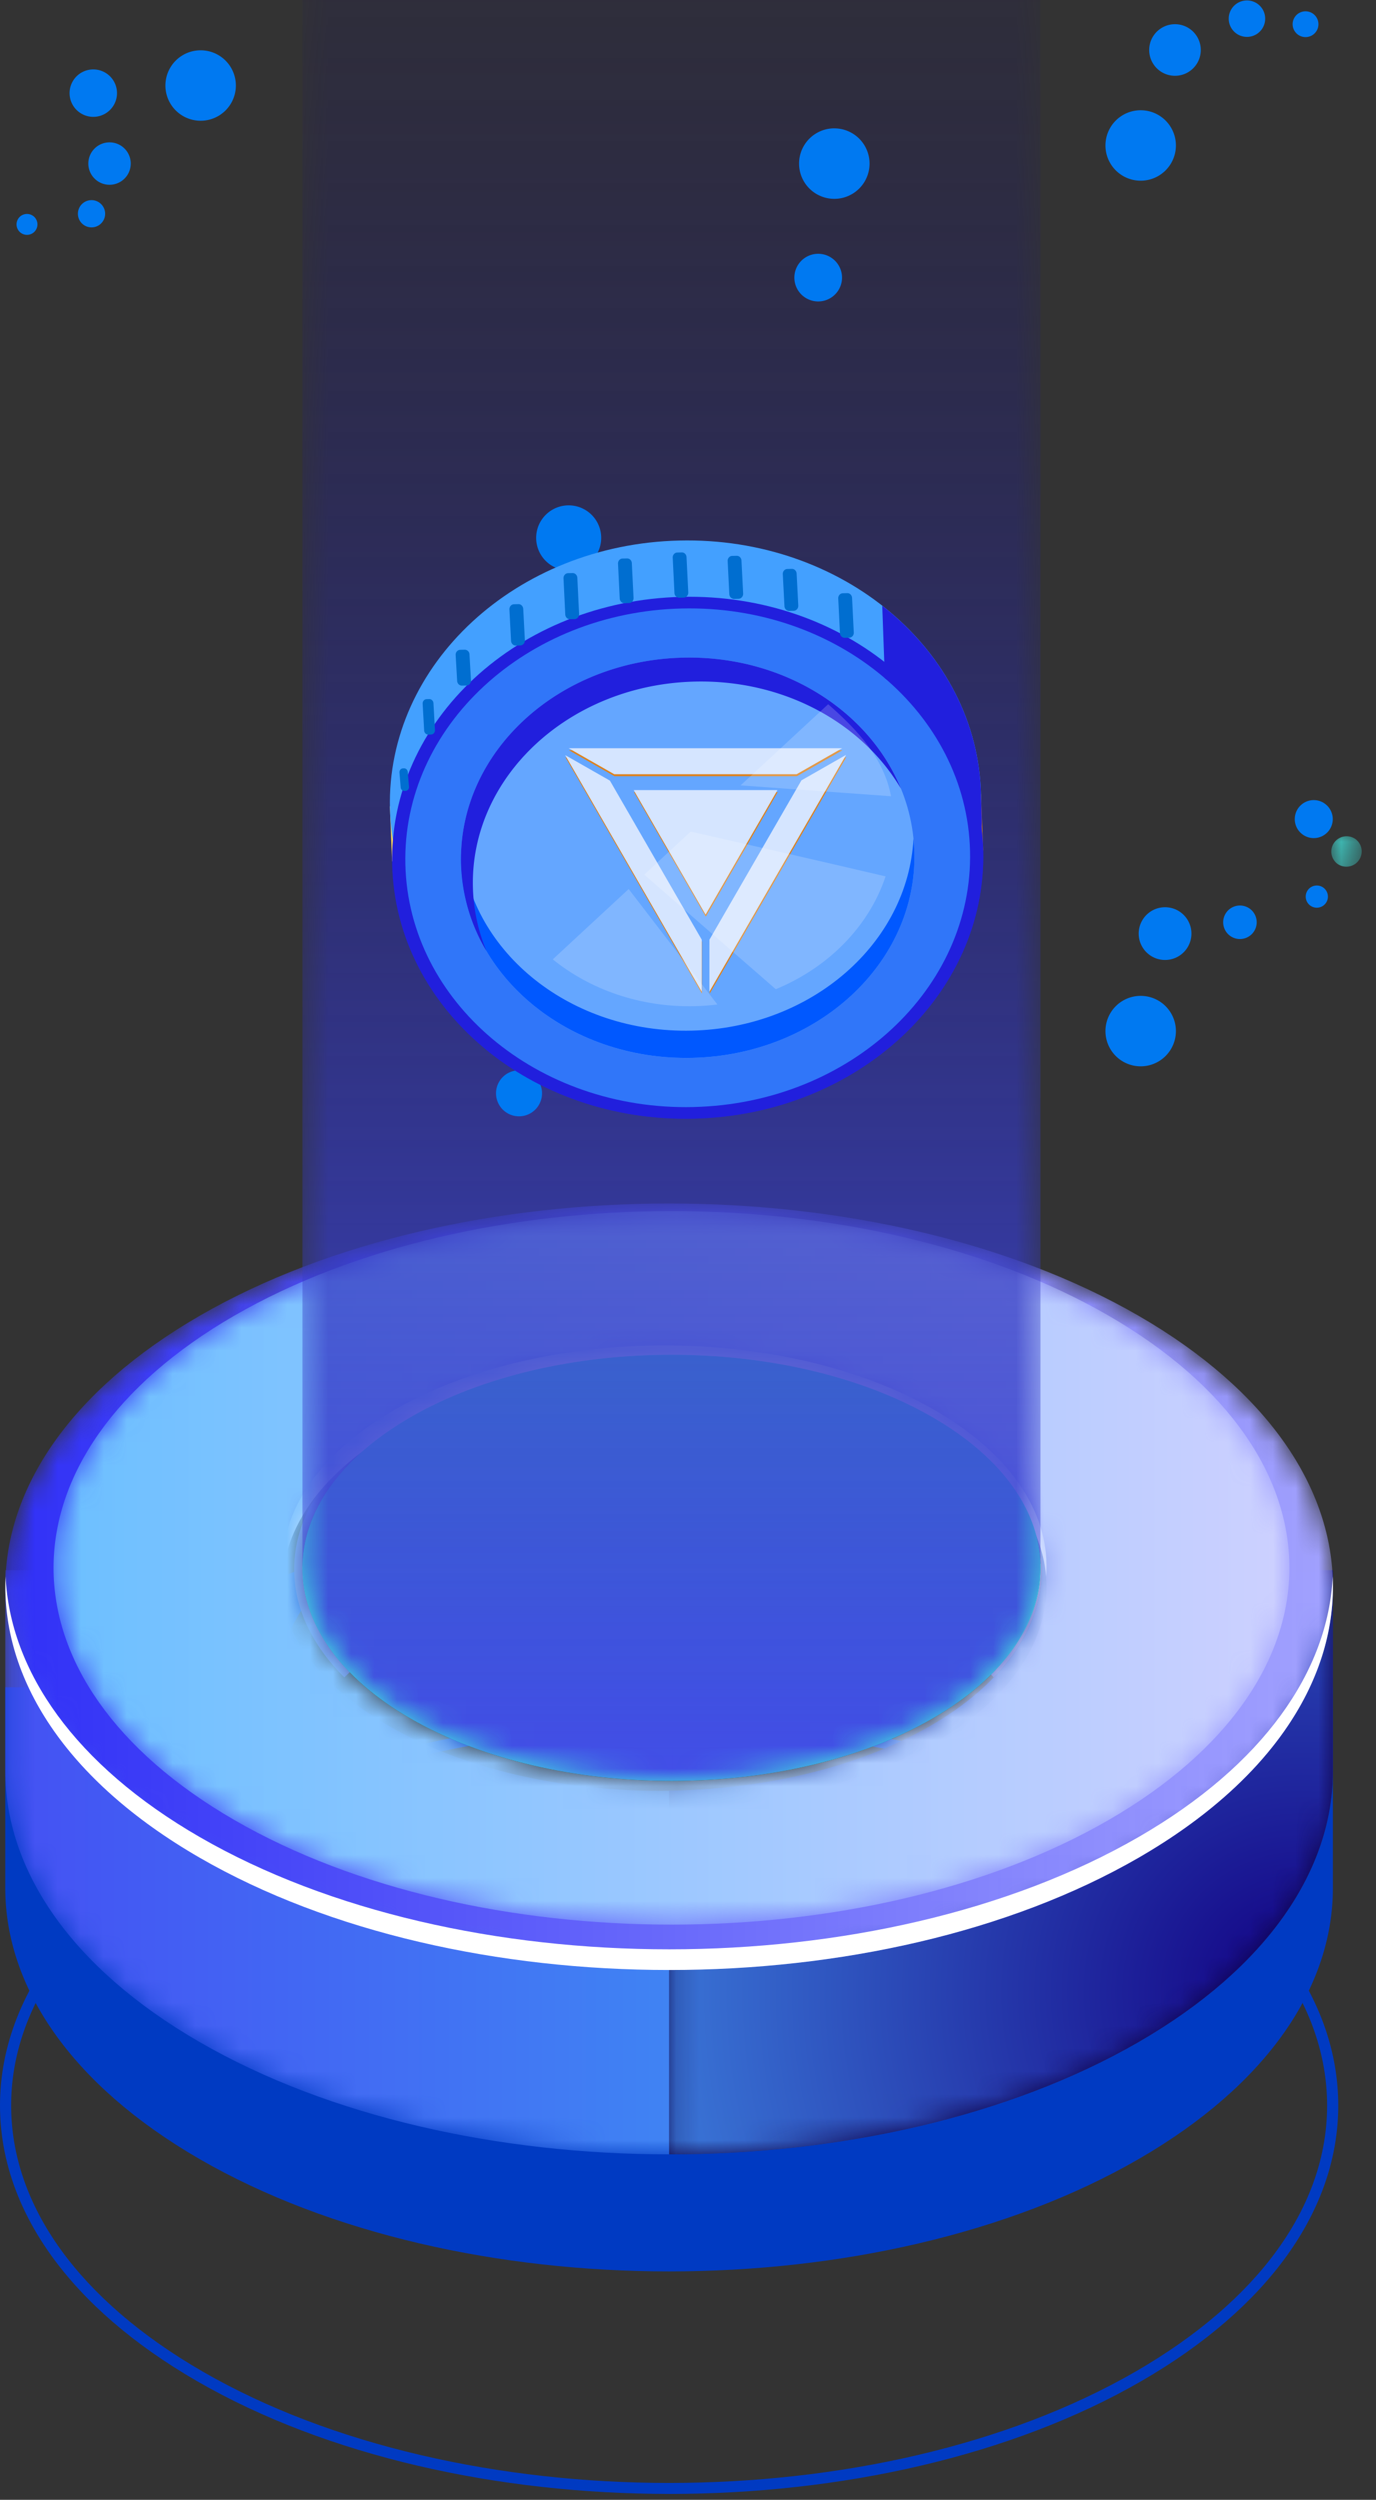 <svg xmlns="http://www.w3.org/2000/svg" xmlns:xlink="http://www.w3.org/1999/xlink" width="60" height="109"><rect width="100%" height="100%" fill="#333333" stroke="none"/><defs><path id="prefix__a" d="M40.547 13.449c-6.507 3.757-17.057 3.757-23.565 0-6.103-3.524-6.482-9.1-1.137-12.88-2.569.77-4.98 1.775-7.136 3.02-1.632.942-3.027 1.97-4.188 3.057H.23v8.76c.002 4.277 2.827 8.554 8.478 11.816 11.305 6.527 29.632 6.527 40.936 0 5.65-3.262 8.477-7.539 8.477-11.815V6.646h-4.29c-1.16-1.087-2.556-2.114-4.188-3.057-2.546-1.47-5.452-2.606-8.55-3.414 5.954 3.776 5.773 9.625-.547 13.274"/><path id="prefix__d" d="M12.104.175c3.1.808 6.005 1.944 8.552 3.414 1.632.943 3.026 1.97 4.188 3.057h4.289v8.76c0 4.277-2.826 8.554-8.477 11.816-5.652 3.263-13.06 4.896-20.468 4.895V16.26c4.126-.058 8.222-.994 11.37-2.812"/><path id="prefix__g" d="M8.71 4.989c-11.304 6.526-11.304 17.107 0 23.633s29.63 6.527 40.935 0c11.303-6.525 11.303-17.107 0-23.633C43.991 1.726 36.583.094 29.175.094c-7.408 0-14.815 1.631-20.467 4.895m8.48 18.62c-6.508-3.758-6.508-9.85-.001-13.606 6.508-3.757 17.058-3.757 23.565 0 6.508 3.757 6.508 9.849 0 13.605-3.253 1.88-7.518 2.818-11.782 2.818s-8.53-.939-11.783-2.818"/><path id="prefix__j" d="M8.204 4.98c-10.522 6.076-10.521 15.926.001 22.001 10.522 6.076 27.583 6.076 38.106 0 10.522-6.074 10.522-15.925-.001-22C41.049 1.944 34.153.425 27.258.425c-6.896 0-13.792 1.519-19.054 4.556m7.674 17.57c-6.285-3.628-6.285-9.511 0-13.14 6.284-3.629 16.475-3.629 22.76 0 6.284 3.629 6.284 9.512 0 13.14-3.142 1.815-7.261 2.722-11.38 2.722-4.119 0-8.238-.907-11.38-2.722"/><path id="prefix__m" d="M32.561.645v83.923h-.011c.08 2.437-1.478 4.888-4.7 6.747-6.284 3.629-16.474 3.629-22.759 0C1.92 89.485.353 87.08.382 84.68H.378V.645"/><path id="prefix__p" d="M.531.229l.034.003C.61.242.65.272.67.318l.012.038a.152.152 0 01-.087.162L.383.615.253.34.36.292.464.244.467.243A.158.158 0 01.531.229"/><path id="prefix__r" d="M29.282.313l1.332.037 1.332.037 2.657.215c.883.1 1.761.24 2.641.36.878.14 1.745.342 2.618.51.869.188 1.72.448 2.58.67.856.242 1.688.56 2.533.838.834.308 1.642.685 2.465 1.023.802.386 1.583.817 2.375 1.223l.011.007a25.304 25.304 0 013.155 2.163c.991.803 1.914 1.7 2.712 2.702.797 1 1.468 2.112 1.936 3.309.47 1.196.73 2.478.736 3.766 0 2.474-.983 4.865-2.467 6.797-1.486 1.947-3.409 3.518-5.485 4.78l-.597.363c-.052-.087-.102-.175-.152-.262l.59-.36c2.054-1.247 3.946-2.797 5.403-4.705 1.454-1.893 2.403-4.217 2.405-6.613a10.203 10.203 0 00-.715-3.655 12.58 12.58 0 00-1.891-3.231 17.398 17.398 0 00-2.667-2.656 25.04 25.04 0 00-3.114-2.135l-.013-.007c-.784-.402-1.556-.828-2.35-1.21-.815-.336-1.616-.71-2.442-1.014-.839-.275-1.664-.592-2.513-.833-.854-.219-1.7-.478-2.562-.664-.867-.167-1.728-.367-2.599-.507-.876-.118-1.748-.26-2.625-.358L31.93.69 30.604.653l-.661-.018-.662-.018-2.649.073-2.64.213c-.878.098-1.75.24-2.626.358-.87.139-1.731.34-2.598.506-.863.186-1.708.445-2.563.664-.85.24-1.674.558-2.513.832-.827.305-1.627.679-2.443 1.014-.402.177-.784.4-1.177.599L8.9 5.487l-.011.007a24.946 24.946 0 00-3.116 2.134 19.69 19.69 0 00-1.406 1.256c-.217.228-.44.449-.651.68l-.61.719a15.119 15.119 0 00-1.068 1.546c-.146.277-.318.541-.446.826-.127.285-.277.562-.377.858a8.209 8.209 0 00-.304.887 7.304 7.304 0 00-.223.909c-.076.304-.096.617-.14.925-.036.31-.03.623-.05.935a10.2 10.2 0 00.716 3.655c.224.584.511 1.142.823 1.685.157.27.34.526.507.791.18.256.376.503.562.755.396.488.815.955 1.26 1.4.074.074.15.146.226.218l.462.426c.227.219.48.407.719.611.238.206.495.39.746.579.25.19.506.375.77.546.264.172.517.361.79.519l.81.49c.002.003.007.005.01.008a31.742 31.742 0 004.4 2.081 38.2 38.2 0 002.303.799c.39.115.775.245 1.17.344.393.103.782.22 1.179.31.79.195 1.585.365 2.384.516.4.07.8.15 1.201.21l1.207.177 1.211.147 1.215.117 1.217.085c.406.02.813.038 1.219.056l.014.001.663.014.662.013.662-.005.663-.004a50.198 50.198 0 006.695-.59l1.105-.19 1.1-.217a43.137 43.137 0 003.258-.824c.358-.105.716-.21 1.069-.332.353-.121.711-.228 1.06-.364.348-.132.702-.254 1.047-.396l1.033-.429.39-.177.629-.287.131.274-.636.29-.392.178-1.043.434c-.117.047-.234.093-.351.137l-.706.262c-.35.137-.712.245-1.068.367-.355.123-.716.228-1.077.335-.36.11-.723.213-1.087.305-.726.199-1.46.364-2.195.523l-1.107.22-1.112.19c-.744.113-1.489.221-2.236.299a51.314 51.314 0 01-4.5.296l-.668.004-.666.004-.667-.013-.666-.013h-.014l-1.227-.057-1.224-.087-1.223-.117-1.218-.147-.406-.056-.809-.123c-.135-.02-.27-.042-.404-.066l-.805-.145a44.351 44.351 0 01-2.4-.52c-.4-.09-.792-.209-1.189-.312a9.267 9.267 0 01-.395-.11l-.783-.237a37.472 37.472 0 01-2.322-.806 31.723 31.723 0 01-4.442-2.101l-.012-.008-.818-.496a5.302 5.302 0 01-.27-.168l-.53-.356c-.268-.174-.526-.36-.78-.555-.256-.19-.515-.377-.757-.586-.242-.208-.5-.398-.73-.62-.232-.22-.474-.428-.699-.656-.453-.452-.88-.928-1.283-1.426-.191-.257-.39-.508-.574-.771-.172-.27-.358-.532-.519-.81a12.27 12.27 0 01-.844-1.728 10.487 10.487 0 01-.737-3.766c.018-.321.014-.645.052-.964.044-.32.066-.641.143-.954.06-.316.13-.63.23-.937a8.36 8.36 0 01.312-.911c.104-.305.257-.589.388-.882.131-.292.306-.563.457-.847.328-.55.698-1.075 1.092-1.58l.622-.732c.214-.237.441-.462.662-.694.459-.445.93-.876 1.429-1.276a25.345 25.345 0 013.154-2.16l.013-.008 1.183-.618c.398-.2.784-.425 1.19-.604.823-.34 1.632-.716 2.466-1.024.845-.277 1.677-.596 2.532-.838.86-.22 1.713-.482 2.582-.669.872-.169 1.74-.37 2.617-.51C22.199.843 23.077.7 23.96.6l2.657-.215"/><path id="prefix__t" d="M.647.417l.155.26-.1.061-.1.06-.003.003-.003.001-.037.015a.15.15 0 01-.165-.07L.377.71A.15.15 0 01.444.54L.45.536l.197-.12z"/><path id="prefix__v" d="M.61.227l.198.12.005.003.032.025A.156.156 0 01.864.56L.839.59a.153.153 0 01-.177.023L.659.61.656.609l-.1-.06-.1-.06L.61.226z"/><path id="prefix__x" d="M29.28.124l1.332.036 1.332.038c.886.071 1.772.142 2.657.215.883.098 1.762.24 2.642.359.877.14 1.744.342 2.617.51.869.188 1.72.449 2.582.67.855.242 1.687.561 2.532.839.834.307 1.642.684 2.465 1.023.802.385 1.582.816 2.374 1.223l.013.006c1.1.645 2.161 1.359 3.154 2.162.992.804 1.915 1.7 2.712 2.702.798 1.002 1.47 2.113 1.937 3.31.47 1.196.73 2.478.736 3.766 0 2.475-.983 4.865-2.467 6.797-1.486 1.948-3.409 3.519-5.485 4.781l-.597.363-.152-.262.59-.36c2.054-1.247 3.947-2.797 5.403-4.705 1.454-1.894 2.403-4.217 2.405-6.614a10.209 10.209 0 00-.716-3.655c-.455-1.165-1.11-2.25-1.891-3.231a17.437 17.437 0 00-2.666-2.656 25.009 25.009 0 00-3.115-2.134l-.012-.007c-.785-.402-1.558-.829-2.35-1.211-.816-.335-1.617-.709-2.444-1.013-.838-.276-1.663-.592-2.512-.833-.855-.22-1.7-.478-2.563-.665-.866-.166-1.727-.367-2.6-.507C36.32.954 35.448.813 34.57.715L31.929.5 30.603.464 29.28.427l-2.649.074-2.641.213c-.877.098-1.75.24-2.625.357-.438.053-.867.165-1.3.245l-1.298.262c-.863.186-1.709.445-2.564.664-.43.1-.839.272-1.259.405l-1.253.428c-.42.133-.815.334-1.225.497l-1.218.517c-.403.178-.784.4-1.177.598L8.898 5.3l-.012.007a25.043 25.043 0 00-3.115 2.134 19.69 19.69 0 00-1.406 1.256c-.217.227-.44.449-.651.681l-.61.719a14.74 14.74 0 00-1.067 1.546c-.147.276-.319.54-.446.826-.128.285-.277.562-.378.858a8.203 8.203 0 00-.303.887 7.5 7.5 0 00-.223.91c-.076.303-.095.616-.139.925-.036.31-.032.622-.05.934.008 1.25.261 2.493.718 3.657.224.584.512 1.143.825 1.685.157.27.339.527.507.792.181.256.376.503.563.755.396.487.815.955 1.26 1.399.075.074.15.147.227.218l.462.427c.076.073.155.142.235.21l.485.4c.238.207.496.39.747.58.25.19.506.375.77.546.265.172.519.36.792.518l.217.132.59.36-.15.262-.598-.363-.22-.134a5.361 5.361 0 01-.272-.168l-.53-.356c-.267-.174-.526-.36-.78-.554-.255-.192-.516-.377-.757-.586-.243-.208-.5-.4-.731-.62-.233-.22-.475-.43-.7-.656-.453-.452-.88-.929-1.285-1.426-.19-.257-.39-.51-.574-.772-.173-.27-.358-.532-.52-.81a12.276 12.276 0 01-.845-1.728 10.518 10.518 0 01-.74-3.768c.018-.321.016-.644.052-.964.045-.319.066-.64.143-.954.06-.316.13-.63.23-.937.08-.311.195-.612.312-.911.103-.306.256-.59.388-.882.13-.293.305-.564.457-.847.327-.551.697-1.076 1.091-1.58l.621-.733c.072-.079.145-.157.218-.234l.445-.46c.458-.445.93-.877 1.428-1.276a25.405 25.405 0 013.155-2.162l.013-.007 1.183-.618c.397-.2.784-.425 1.19-.605l1.229-.521c.413-.165.811-.368 1.236-.502l1.263-.43c.424-.135.836-.308 1.27-.409.861-.22 1.712-.481 2.581-.669l1.307-.264c.437-.08.869-.194 1.31-.246.881-.119 1.76-.261 2.642-.36l2.657-.214"/><path id="prefix__z" d="M.647.227L.802.49l-.1.06-.1.061-.003.001-.003.002-.037.014A.153.153 0 01.394.56L.377.523a.153.153 0 01.06-.168L.445.35.45.347"/><path id="prefix__B" d="M.531.713l.034.004A.15.15 0 01.67.802l.012.044a.151.151 0 01-.075.151L.601 1l-.006.003-.106.049-.106.048L.254.825.464.73.467.728A.16.16 0 01.531.713"/><path id="prefix__D" d="M20.689.055l.131.274-.636.29-.393.179-1.043.432c-.348.144-.704.266-1.056.4-.35.136-.711.243-1.068.366l-.357.119c-.24.075-.48.145-.72.216-.36.111-.722.213-1.087.306-.725.199-1.46.364-2.195.523l-1.106.22-1.112.19a51.289 51.289 0 01-6.736.594l-.668.005-.668.004-.64-.013h-.028l-.67-.013.01-.304.646.013h.047c.213.006.424.009.637.014l.664-.005.664-.004a51.012 51.012 0 004.472-.294 48.756 48.756 0 002.222-.297l1.105-.188 1.099-.219c.73-.158 1.46-.322 2.18-.52.361-.091.72-.193 1.078-.303.357-.106.716-.21 1.07-.332.352-.122.71-.228 1.058-.364.348-.133.702-.254 1.047-.396L19.67.519l.389-.177"/><path id="prefix__F" d="M.532.435l.04.005c.04.011.074.037.094.076L.68.553a.151.151 0 01-.07.163L.607.719.602.72.396.83.246.565.348.51.45.458.462.452a.157.157 0 01.07-.017"/><path id="prefix__H" d="M8.745.43l.151.262-.59.359A22.212 22.212 0 005.78 2.826a17.367 17.367 0 00-2.67 2.655c-.782.98-1.438 2.066-1.894 3.231a10.24 10.24 0 00-.718 3.658c.006 1.248.26 2.491.715 3.655.456 1.166 1.11 2.25 1.89 3.231.784.983 1.69 1.864 2.668 2.656.487.396.99.778 1.515 1.126.264.17.517.36.79.517l.809.491.011.008c.784.402 1.557.828 2.351 1.21.815.336 1.615.709 2.442 1.014.838.275 1.664.592 2.512.833l1.28.342c.427.106.847.248 1.283.323.867.166 1.728.366 2.599.507l1.312.184c.437.056.873.136 1.312.173l1.32.11c.44.033.88.08 1.32.104l1.326.036 1.324.036c.883-.023 1.766-.048 2.648-.072l2.642-.213c.877-.099 1.75-.24 2.626-.358.438-.052.867-.165 1.301-.244l1.299-.263c.863-.186 1.708-.445 2.563-.664.43-.1.84-.27 1.26-.405l1.253-.428c.422-.132.817-.333 1.226-.497l1.218-.516c.403-.179.785-.401 1.178-.6l.56-.292.613-.32c.05.089.1.176.152.263l-.62.324-.565.294c-.397.201-.783.426-1.19.606l-1.23.522c-.412.165-.811.368-1.236.501l-1.263.43c-.424.136-.836.308-1.27.41-.861.22-1.713.48-2.582.669l-1.308.264c-.437.08-.869.194-1.31.246-.88.118-1.76.26-2.642.36l-2.658.214c-.888.025-1.777.05-2.665.073l-1.333-.036-.666-.019-.666-.018c-.444-.024-.886-.07-1.328-.105l-1.33-.11c-.441-.037-.88-.117-1.32-.174l-1.32-.186c-.878-.141-1.745-.342-2.618-.51-.438-.075-.86-.218-1.293-.325l-1.287-.345c-.855-.243-1.688-.561-2.532-.84-.834-.307-1.643-.683-2.465-1.023-.802-.385-1.582-.816-2.374-1.222l-.013-.007-.817-.497c-.276-.16-.532-.35-.8-.525-.53-.351-1.04-.738-1.536-1.14a17.682 17.682 0 01-2.712-2.703c-.798-1.001-1.469-2.111-1.937-3.309a10.49 10.49 0 01-.735-3.766 10.47 10.47 0 01.739-3.768 12.822 12.822 0 011.94-3.309 17.644 17.644 0 012.714-2.702A22.6 22.6 0 018.148.793"/><path id="prefix__J" d="M.733.407l.038.005c.037.01.07.033.092.068l.016.037a.15.15 0 01-.065.17L.81.69.807.692l-.198.12L.456.55l.1-.06.1-.06.002-.003a.154.154 0 01.075-.02"/><path id="prefix__L" d="M.05.246h1.337v1.338H.05z"/><path id="prefix__N" d="M.189.205H21.92v19.577H.189z"/><linearGradient id="prefix__b" x1="0%" x2="100%" y1="49.999%" y2="49.999%"><stop offset="0%" stop-color="#4451F3"/><stop offset="100%" stop-color="#3CB5F2"/></linearGradient><linearGradient id="prefix__h" x1="0%" x2="100%" y1="50.001%" y2="50.001%"><stop offset="0%" stop-color="#2B2BF6"/><stop offset="100%" stop-color="#A7A7FF"/></linearGradient><linearGradient id="prefix__k" x1="0%" x2="100%" y1="50%" y2="50%"><stop offset="0%" stop-color="#68BFFF"/><stop offset="100%" stop-color="#D1D1FF"/></linearGradient><linearGradient id="prefix__n" x1="50%" x2="50%" y1="0%" y2="100%"><stop offset="0%" stop-color="#0E044B" stop-opacity="0"/><stop offset="100%" stop-color="#424DE8"/></linearGradient><radialGradient id="prefix__e" cx="94.952%" cy="77.673%" r="116.226%" fx="94.952%" fy="77.673%" gradientTransform="matrix(1 0 0 .906 0 .073)"><stop offset="0%" stop-color="#120082"/><stop offset="100%" stop-color="#428DE8"/></radialGradient></defs><g fill="none" fill-rule="evenodd"><path fill="#003AC2" d="M29.176 75.35c-7.365 0-14.73 1.619-20.337 4.856-5.386 3.11-8.353 7.23-8.353 11.6 0 4.372 2.967 8.493 8.354 11.603 11.214 6.475 29.462 6.474 40.675 0 5.386-3.11 8.353-7.23 8.353-11.6 0-4.373-2.967-8.493-8.354-11.603-5.607-3.237-12.972-4.857-20.338-4.857m.001 33.394c-7.453 0-14.906-1.638-20.58-4.914C3.052 100.63 0 96.36 0 91.807s3.053-8.822 8.596-12.022c11.348-6.553 29.813-6.553 41.162 0 5.543 3.2 8.596 7.47 8.596 12.023 0 4.552-3.053 8.822-8.596 12.022-5.674 3.276-13.127 4.914-20.58 4.914"/><path fill="#003AC2" d="M53.832 73.57c-1.161-1.087-2.556-2.115-4.188-3.057-2.546-1.47-5.452-2.606-8.55-3.414 5.954 3.776 5.773 9.626-.546 13.274-6.507 3.757-17.059 3.757-23.566 0-6.103-3.524-6.482-9.101-1.138-12.88-2.567.77-4.979 1.775-7.135 3.02-1.632.942-3.028 1.97-4.188 3.057H.23v8.76c.001 4.276 2.827 8.553 8.479 11.816 11.304 6.527 29.631 6.527 40.935 0 5.651-3.262 8.476-7.539 8.476-11.816v-8.76h-4.289z"/><path fill="#5351AF" d="M17.613 71.186c6.387-3.687 16.74-3.687 23.128 0 1.035.598 1.9 1.257 2.6 1.956 3.615-3.61 2.75-8.308-2.6-11.397-6.387-3.686-16.741-3.686-23.128 0-5.35 3.09-6.215 7.786-2.599 11.396.7-.698 1.564-1.357 2.599-1.955"/><g transform="translate(0 61.82)"><mask id="prefix__c" fill="#fff"><use xlink:href="#prefix__a"/></mask><path fill="url(#prefix__b)" d="M40.547 13.449c-6.507 3.757-17.057 3.757-23.565 0-6.103-3.524-6.482-9.1-1.137-12.88-2.569.77-4.98 1.775-7.136 3.02-1.632.942-3.027 1.97-4.188 3.057H.23v8.76c.002 4.277 2.827 8.554 8.478 11.816 11.305 6.527 29.632 6.527 40.936 0 5.65-3.262 8.477-7.539 8.477-11.815V6.646h-4.29c-1.16-1.087-2.556-2.114-4.188-3.057-2.546-1.47-5.452-2.606-8.55-3.414 5.954 3.776 5.773 9.625-.547 13.274" mask="url(#prefix__c)"/></g><path fill="#0F054C" d="M49.644 65.409c-2.545-1.47-5.452-2.606-8.55-3.414 5.954 3.776 5.773 9.625-.546 13.274-3.15 1.818-7.245 2.753-11.37 2.811v15.857c7.407 0 14.815-1.632 20.467-4.895 5.651-3.263 8.477-7.539 8.477-11.816v-8.76h-4.29c-1.16-1.087-2.556-2.115-4.188-3.057"/><g transform="translate(28.989 61.82)"><mask id="prefix__f" fill="#fff"><use xlink:href="#prefix__d"/></mask><path fill="url(#prefix__e)" d="M20.656 3.59C18.109 2.118 15.204.982 12.104.174 18.06 3.951 17.88 9.8 11.558 13.45 8.41 15.267 4.314 16.203.188 16.26v15.856c7.408 0 14.816-1.632 20.468-4.895 5.651-3.262 8.477-7.54 8.477-11.815v-8.76h-4.289c-1.162-1.087-2.556-2.114-4.188-3.057" mask="url(#prefix__f)"/></g><g transform="translate(0 52.382)"><mask id="prefix__i" fill="#fff"><use xlink:href="#prefix__g"/></mask><path fill="url(#prefix__h)" d="M8.71 4.989c-11.304 6.526-11.304 17.107 0 23.633s29.63 6.527 40.935 0c11.303-6.525 11.303-17.107 0-23.633C43.991 1.726 36.583.094 29.175.094c-7.408 0-14.815 1.631-20.467 4.895m8.48 18.62c-6.508-3.758-6.508-9.85-.001-13.606 6.508-3.757 17.058-3.757 23.565 0 6.508 3.757 6.508 9.849 0 13.605-3.253 1.88-7.518 2.818-11.782 2.818s-8.53-.939-11.783-2.818" mask="url(#prefix__i)"/></g><g fill="#FFF"><path d="M49.645 80.102c-11.305 6.526-29.63 6.526-40.935 0C3.257 76.953.435 72.862.244 68.736c-.207 4.426 2.616 8.89 8.466 12.268 11.304 6.526 29.63 6.526 40.935 0 5.85-3.378 8.671-7.841 8.466-12.267-.192 4.125-3.013 8.217-8.466 11.365"/><path d="M40.754 61.483c-6.508-3.757-17.059-3.757-23.566 0-3.452 1.993-5.073 4.643-4.862 7.253.186-2.31 1.807-4.588 4.862-6.352 6.507-3.755 17.058-3.755 23.566 0 3.055 1.764 4.676 4.043 4.862 6.353.21-2.61-1.41-5.26-4.862-7.254"/></g><g transform="translate(2.022 52.382)"><mask id="prefix__l" fill="#fff"><use xlink:href="#prefix__j"/></mask><path fill="url(#prefix__k)" d="M8.204 4.98c-10.522 6.076-10.521 15.926.001 22.001 10.522 6.076 27.583 6.076 38.106 0 10.522-6.074 10.522-15.925-.001-22C41.049 1.944 34.153.425 27.258.425c-6.896 0-13.792 1.519-19.054 4.556m7.674 17.57c-6.285-3.628-6.285-9.511 0-13.14 6.284-3.629 16.475-3.629 22.76 0 6.284 3.629 6.284 9.512 0 13.14-3.142 1.815-7.261 2.722-11.38 2.722-4.119 0-8.238-.907-11.38-2.722" mask="url(#prefix__l)"/></g><g><path fill="#42E8E0" d="M40.66 74.933c-6.284 3.628-16.474 3.628-22.76 0-6.285-3.63-6.285-9.512 0-13.14 6.285-3.63 16.475-3.63 22.76 0 6.285 3.628 6.285 9.512 0 13.14"/><g transform="translate(12.809 -16.383)"><mask id="prefix__o" fill="#fff"><use xlink:href="#prefix__m"/></mask><path fill="url(#prefix__n)" d="M32.55 84.568h.011V.645H.378V84.68h.004c-.029 2.4 1.538 4.804 4.71 6.635 6.284 3.629 16.474 3.629 22.759 0 3.22-1.859 4.779-4.31 4.699-6.747" mask="url(#prefix__o)"/></g><path fill="#0079F1" d="M22.632 46.669a1.003 1.003 0 110 2.006 1.003 1.003 0 010-2.006zm27.108-3.246a1.536 1.536 0 11-.002 3.072 1.536 1.536 0 01.002-3.072zm1.062-3.865a1.15 1.15 0 110 2.3 1.15 1.15 0 010-2.3zm3.264-.075a.731.731 0 11.002 1.462.731.731 0 01-.002-1.462zm3.592-.809a.484.484 0 11-.536.803.484.484 0 01.536-.803zm.088-3.647a.827.827 0 11-.919 1.378.827.827 0 01.919-1.379zm-17.565-1.42a.96.96 0 11.002 1.922.96.96 0 01-.002-1.922zM24.797 22.035a1.418 1.418 0 110 2.836 1.418 1.418 0 010-2.836zm10.88-10.969a1.038 1.038 0 110 2.078 1.039 1.039 0 010-2.078zM1.264 9.337a.456.456 0 11-.246.875.456.456 0 01.246-.875zm2.703-.61a.594.594 0 11-.001 1.187.594.594 0 01.001-1.187zm32.413-3.13a1.535 1.535 0 110 3.073 1.535 1.535 0 010-3.074zm-31.603.61a.925.925 0 11-.001 1.85.925.925 0 01.001-1.85zm44.963-1.4a1.536 1.536 0 11-.002 3.072 1.536 1.536 0 01.002-3.072zM8.75 2.193a1.536 1.536 0 11-.002 3.072 1.536 1.536 0 01.002-3.072zm-4.682.834a1.034 1.034 0 110 2.068 1.034 1.034 0 010-2.068zm47.167-1.972a1.125 1.125 0 110 2.25 1.125 1.125 0 010-2.25zm5.693-.562a.562.562 0 11-.001 1.125.562.562 0 01.001-1.125zM54.373.019a.795.795 0 110 1.59.795.795 0 010-1.59zm3.84-.95a.292.292 0 11-.291.291c0-.161.13-.292.292-.292zm-34.836-9.45a.96.96 0 11.002 1.924.96.96 0 01-.002-1.925z"/><g transform="translate(47.191 45.64)"><mask id="prefix__q" fill="#fff"><use xlink:href="#prefix__p"/></mask><path d="M.47.24C.47.243.467.244.465.245L.254.34l.129.275.212-.097a.15.15 0 00.075-.2.153.153 0 00-.139-.09c-.02 0-.04.005-.06.013" mask="url(#prefix__q)"/></g><g transform="translate(0 15.977)"><mask id="prefix__s" fill="#fff"><use xlink:href="#prefix__r"/></mask><path d="M47.786 30.181l-.131-.274-.63.287-.389.177c-.344.143-.69.286-1.033.43-.345.141-.7.263-1.048.395-.348.136-.706.243-1.059.364-.353.123-.711.227-1.07.332-.357.11-.716.212-1.078.303-.72.198-1.45.362-2.18.52l-1.099.219-1.105.189a50.198 50.198 0 01-6.695.59l-.663.004-.662.005c-.222-.005-.442-.01-.662-.013l-.663-.014h-.014l-1.22-.057-1.216-.085-1.215-.117-1.211-.147-1.207-.177c-.402-.06-.8-.14-1.201-.21-.8-.15-1.595-.321-2.384-.516-.397-.09-.786-.207-1.18-.31-.394-.1-.779-.23-1.169-.344a36.386 36.386 0 01-2.302-.799 31.634 31.634 0 01-4.4-2.081l-.012-.008-.809-.49c-.273-.158-.526-.347-.79-.519-.264-.171-.52-.356-.77-.546-.251-.19-.508-.373-.746-.579-.239-.204-.492-.392-.719-.61-.23-.216-.467-.422-.687-.646a17.767 17.767 0 01-1.261-1.399c-.186-.252-.382-.499-.562-.755-.168-.265-.35-.52-.507-.791a12.094 12.094 0 01-.823-1.685 10.179 10.179 0 01-.716-3.655c.02-.312.014-.625.05-.935.044-.308.064-.621.14-.925.058-.307.126-.611.223-.909.079-.303.19-.595.304-.887.1-.296.25-.573.377-.858.128-.285.3-.55.446-.826.32-.538.682-1.051 1.069-1.546.202-.24.406-.479.609-.718.211-.232.434-.453.651-.681.45-.438.915-.863 1.406-1.256a25.128 25.128 0 013.116-2.134l.011-.007 1.173-.611c.393-.199.775-.422 1.177-.6.816-.334 1.616-.708 2.443-1.013.84-.274 1.664-.592 2.513-.832.855-.22 1.7-.478 2.563-.664.867-.167 1.727-.367 2.598-.506.875-.118 1.748-.26 2.626-.358l2.64-.213 2.649-.073 1.323.036L31.93.69l2.64.213c.878.099 1.75.24 2.626.358.871.14 1.732.34 2.599.507.863.186 1.708.445 2.562.664.85.241 1.674.558 2.513.833.826.305 1.627.678 2.442 1.014.794.382 1.566.808 2.35 1.21l.013.007a25.04 25.04 0 013.114 2.135 17.398 17.398 0 012.667 2.656c.78.98 1.435 2.066 1.89 3.231.457 1.163.71 2.407.716 3.655-.002 2.396-.951 4.72-2.405 6.613-1.457 1.908-3.35 3.458-5.403 4.706l-.59.359c.05.087.1.175.152.262.397-.242.597-.362.597-.362 2.076-1.263 3.999-2.834 5.485-4.78 1.484-1.933 2.466-4.324 2.467-6.798a10.465 10.465 0 00-.736-3.766c-.468-1.197-1.139-2.308-1.936-3.309a17.587 17.587 0 00-2.712-2.702 25.304 25.304 0 00-3.155-2.163l-.011-.007c-.792-.406-1.573-.837-2.375-1.223-.823-.338-1.631-.715-2.465-1.023-.845-.277-1.677-.596-2.532-.839-.861-.221-1.712-.481-2.581-.67-.873-.167-1.74-.369-2.618-.51-.88-.118-1.758-.26-2.64-.359L31.945.387 30.614.35 29.282.313l-2.665.073-2.657.215c-.883.099-1.76.242-2.641.36-.878.14-1.745.341-2.617.51-.87.187-1.721.448-2.582.669-.855.242-1.687.561-2.532.838-.834.308-1.643.685-2.465 1.024-.407.18-.793.404-1.19.604l-1.184.618-.013.007c-1.1.644-2.16 1.358-3.154 2.161-.499.4-.97.831-1.43 1.276-.22.232-.447.457-.661.694l-.622.732c-.394.505-.764 1.03-1.092 1.58-.15.284-.326.555-.457.847-.131.293-.284.577-.388.882-.116.3-.23.6-.312.911-.1.307-.17.62-.23.937-.077.313-.099.635-.143.954-.038.32-.034.643-.052.964.007 1.288.267 2.57.737 3.766.23.6.524 1.173.844 1.728.16.278.347.54.519.81.184.263.383.514.574.771.403.498.83.974 1.283 1.426.225.228.467.437.7.656.23.222.487.412.73.62.241.21.5.395.756.586.254.194.512.38.78.555.267.173.524.364.8.524l.818.496.012.008a31.776 31.776 0 004.442 2.101c.765.294 1.54.563 2.322.806.393.115.781.246 1.178.347.397.103.789.222 1.189.311.794.197 1.595.369 2.4.52.403.07.804.152 1.21.212.404.059.807.127 1.214.179l1.218.147 1.223.117 1.224.087 1.227.056.014.001.666.013.667.013.666-.004.667-.004a51.264 51.264 0 006.737-.594l1.112-.19 1.107-.22a42.42 42.42 0 002.195-.524c.364-.092.726-.194 1.087-.305.36-.107.722-.212 1.077-.335.356-.122.718-.23 1.068-.367.352-.134.708-.256 1.057-.4l1.043-.433.392-.178.636-.29" mask="url(#prefix__s)"/></g><g transform="translate(49.213 44.292)"><mask id="prefix__u" fill="#fff"><use xlink:href="#prefix__t"/></mask><path d="M.45.536L.444.54a.15.15 0 00-.05.208.15.15 0 00.202.054L.602.8l.2-.121L.647.417.45.536z" mask="url(#prefix__u)"/></g><g transform="translate(8.09 5.865)"><mask id="prefix__w" fill="#fff"><use xlink:href="#prefix__v"/></mask><path d="M.456.488l.2.121.006.004c.07.038.16.015.202-.054a.154.154 0 00-.051-.21L.808.348.61.227.456.488z" mask="url(#prefix__w)"/></g><g transform="translate(0 -22.45)"><mask id="prefix__y" fill="#fff"><use xlink:href="#prefix__x"/></mask><path d="M8.746 28.924l.15-.263-.59-.36-.217-.13c-.273-.158-.527-.347-.791-.52-.265-.17-.52-.354-.77-.546-.252-.19-.51-.372-.748-.578-.238-.205-.492-.393-.72-.611-.228-.216-.467-.422-.688-.645a17.781 17.781 0 01-1.261-1.4c-.187-.251-.382-.498-.563-.754-.168-.265-.35-.521-.507-.792a11.942 11.942 0 01-.825-1.685 10.213 10.213 0 01-.718-3.657c.018-.312.014-.625.05-.934.044-.31.063-.622.139-.926.058-.306.127-.611.223-.91.079-.302.19-.594.303-.886.1-.296.25-.573.378-.858.127-.286.299-.55.446-.826a14.74 14.74 0 011.067-1.546l.61-.719c.21-.232.434-.454.651-.68.45-.439.915-.864 1.406-1.257a25.05 25.05 0 013.115-2.135l.012-.007 1.173-.612c.393-.198.774-.42 1.177-.598l1.218-.517c.41-.163.804-.364 1.225-.497l1.253-.428c.42-.133.829-.304 1.26-.405.854-.219 1.7-.478 2.563-.664l1.297-.262c.434-.08.863-.192 1.301-.245.875-.117 1.748-.259 2.625-.357.88-.07 1.76-.142 2.64-.214l2.65-.073 1.324.037L31.928.5c.88.07 1.761.142 2.64.214.879.098 1.75.239 2.626.356.872.14 1.733.34 2.599.507.863.187 1.708.446 2.563.665.849.24 1.674.557 2.512.833.827.304 1.628.678 2.444 1.013.792.382 1.565.809 2.35 1.21l.012.008a25.009 25.009 0 013.115 2.134 17.437 17.437 0 012.666 2.656c.782.981 1.436 2.066 1.89 3.231.458 1.164.71 2.407.717 3.655-.002 2.397-.951 4.72-2.405 6.614-1.456 1.908-3.35 3.458-5.403 4.705l-.59.36.152.262.597-.363c2.076-1.262 3.999-2.833 5.485-4.78 1.484-1.933 2.466-4.323 2.467-6.798a10.486 10.486 0 00-.736-3.766c-.468-1.197-1.139-2.308-1.937-3.31a17.631 17.631 0 00-2.712-2.702 25.578 25.578 0 00-3.154-2.162l-.013-.006c-.792-.407-1.572-.838-2.374-1.223-.823-.34-1.63-.716-2.465-1.023-.845-.278-1.677-.597-2.532-.84-.861-.22-1.713-.481-2.582-.669-.873-.168-1.74-.37-2.617-.51-.88-.119-1.759-.261-2.642-.36L31.944.199 30.612.16 29.28.124l-2.665.074-2.657.214c-.883.099-1.76.241-2.642.36-.441.052-.873.166-1.31.246l-1.307.264c-.869.188-1.72.449-2.581.669-.434.101-.846.274-1.27.409l-1.263.43c-.425.134-.823.337-1.236.502l-1.229.521c-.406.18-.793.405-1.19.605l-1.183.618-.013.007a25.48 25.48 0 00-3.155 2.162c-.498.4-.97.831-1.428 1.277-.22.23-.449.456-.663.693l-.62.732c-.395.505-.765 1.03-1.092 1.581-.152.283-.327.554-.457.847-.132.293-.285.576-.388.882-.117.3-.231.6-.312.911-.1.307-.17.62-.23.937-.077.313-.098.635-.143.954-.036.32-.034.643-.051.964a10.47 10.47 0 00.739 3.768c.23.6.525 1.173.846 1.729.16.277.346.54.519.81.185.262.383.514.574.77.404.498.832.975 1.285 1.427.225.227.467.436.7.655.231.222.488.413.73.62.242.21.503.395.758.587.254.194.513.38.78.554.268.174.525.365.801.524l.22.134.599.363" mask="url(#prefix__y)"/></g><g transform="translate(49.213 5.865)"><mask id="prefix__A" fill="#fff"><use xlink:href="#prefix__z"/></mask><path d="M.45.347L.438.355a.148.148 0 00-.044.204.15.15 0 00.202.054L.602.61l.2-.121L.647.227.45.347" mask="url(#prefix__A)"/></g><g><g transform="translate(47.191 6.539)"><mask id="prefix__C" fill="#fff"><use xlink:href="#prefix__B"/></mask><path d="M.47.726L.465.73l-.21.096.129.275.212-.097.012-.006A.156.156 0 00.67.802.152.152 0 00.471.726" mask="url(#prefix__C)"/></g><g transform="translate(26.966 7.213)"><mask id="prefix__E" fill="#fff"><use xlink:href="#prefix__D"/></mask><path d="M20.82.329l-.131-.274-.63.287-.39.177-1.033.429c-.345.142-.699.263-1.047.396-.348.136-.706.242-1.059.364s-.712.226-1.069.332c-.357.11-.717.212-1.079.303a40.39 40.39 0 01-2.18.52l-1.098.219-1.105.188a47.39 47.39 0 01-2.222.297c-1.485.164-2.978.26-4.472.294l-.664.004-.664.005-.637-.013h-.028l-.664-.014-.01.304.669.013h.027l.64.013.669-.004.668-.005a50.905 50.905 0 006.736-.594l1.112-.19 1.106-.22c.735-.16 1.47-.324 2.195-.523.365-.093.727-.195 1.087-.306.36-.106.722-.21 1.077-.335.357-.123.717-.23 1.068-.367.352-.133.708-.255 1.056-.399l1.043-.432.393-.18.636-.289" mask="url(#prefix__E)"/></g><path d="M28.124 11.219a.15.15 0 00.148.154h.01l.005-.303h-.012a.15.15 0 00-.151.148"/></g><g><g transform="translate(49.213 26.764)"><mask id="prefix__G" fill="#fff"><use xlink:href="#prefix__F"/></mask><path d="M.462.452L.45.458.246.565l.15.264.206-.108.009-.005a.153.153 0 00.055-.2.15.15 0 00-.134-.081.145.145 0 00-.07.017" mask="url(#prefix__G)"/></g><g transform="translate(0 3.168)"><mask id="prefix__I" fill="#fff"><use xlink:href="#prefix__H"/></mask><path d="M49.816 24.316a13.704 13.704 0 01-.152-.262l-.614.32-.559.291c-.393.199-.775.421-1.178.6l-1.218.516c-.41.164-.804.365-1.226.497l-1.253.428c-.42.134-.83.305-1.26.405-.855.22-1.7.478-2.563.664l-1.299.263c-.434.08-.863.192-1.301.244-.875.118-1.749.26-2.626.358l-2.642.213c-.882.024-1.765.049-2.648.072l-1.324-.036-1.325-.036c-.44-.025-.88-.07-1.32-.104l-1.32-.11c-.44-.037-.876-.117-1.313-.173l-1.312-.184c-.871-.14-1.732-.34-2.6-.507-.435-.075-.855-.217-1.283-.323l-1.279-.342c-.848-.24-1.674-.558-2.512-.833-.827-.305-1.627-.678-2.442-1.014-.794-.382-1.567-.808-2.35-1.21-.005-.002-.008-.005-.012-.008l-.81-.49c-.272-.158-.525-.347-.789-.518a19.42 19.42 0 01-1.515-1.126 17.353 17.353 0 01-2.667-2.656 12.503 12.503 0 01-1.89-3.231 10.166 10.166 0 01-.716-3.655c.008-1.25.261-2.493.718-3.657.456-1.165 1.112-2.25 1.895-3.231A17.316 17.316 0 015.78 2.826c.8-.648 1.643-1.243 2.526-1.775l.59-.36-.15-.262-.599.363A22.64 22.64 0 005.588 2.59a17.695 17.695 0 00-2.715 2.702c-.799 1-1.47 2.112-1.94 3.309a10.516 10.516 0 00-.738 3.768c.006 1.288.267 2.57.735 3.766.468 1.198 1.139 2.308 1.937 3.309.798 1.003 1.72 1.9 2.712 2.703.495.402 1.005.789 1.537 1.14.267.174.523.365.799.525.273.165.545.33.817.497l.013.007c.792.406 1.572.837 2.374 1.222.822.34 1.63.716 2.465 1.024.844.278 1.677.596 2.532.84l1.287.344c.433.107.855.25 1.293.325.873.168 1.74.369 2.617.51l1.32.186c.441.057.88.137 1.322.174l1.329.11c.442.035.884.08 1.328.105l1.332.037 1.333.036 2.665-.073 2.658-.214c.883-.1 1.761-.242 2.642-.36.441-.052.873-.166 1.31-.246l1.308-.264c.869-.188 1.72-.448 2.582-.67.434-.1.846-.273 1.27-.408l1.263-.43c.425-.134.824-.337 1.236-.502l1.23-.522c.407-.18.793-.405 1.19-.606l.565-.294.62-.324" mask="url(#prefix__I)"/></g><g transform="translate(8.09 3.168)"><mask id="prefix__K" fill="#fff"><use xlink:href="#prefix__J"/></mask><path d="M.661.425L.655.43l-.2.121.154.262.198-.12.007-.004A.155.155 0 00.863.48.152.152 0 00.661.425" mask="url(#prefix__K)"/></g></g><g transform="translate(57.978 36.202)"><mask id="prefix__M" fill="#fff"><use xlink:href="#prefix__L"/></mask><path fill="#42E8E0" d="M1.09.359a.668.668 0 11-.743 1.11A.668.668 0 011.09.36" mask="url(#prefix__M)"/></g></g><g><path fill="#DD821F" d="M41.843 34.39l1.03 2.703-.097-2.456-.571-1.438z"/><path fill="#FFD85A" d="M17.097 37.561L17 35.151s2.037 2.034 2.039 2.083c0 .05-1.943.327-1.943.327"/><path fill="#DD821F" d="M29.886 39.968l3.135-5.43h-6.27zm-.168 1.093l-4.004-6.935-1.951-1.113 5.954 10.313zm-5.802-8.348l1.987 1.133h7.953l1.985-1.133zm10.149 1.401l-4.011 6.947v2.266l5.961-10.326z"/><path fill="#43A0FF" d="M30.162 44.709c7.117-.17 12.764-3.79 12.614-10.072-.15-6.283-6.042-11.238-13.159-11.068-7.117.17-12.765 5.402-12.614 11.685.15 6.283 6.042 9.625 13.159 9.455"/><path fill="#211FDD" d="M30.259 48.777c7.117-.17 12.765-5.401 12.614-11.684-.15-6.284-6.042-11.239-13.159-11.068-7.117.17-12.764 5.401-12.613 11.684.15 6.284 6.041 11.24 13.158 11.068"/><g transform="translate(20.957 28.999)"><mask id="prefix__O" fill="#fff"><use xlink:href="#prefix__N"/></mask><path fill="#211FDD" d="M18.024.205c2.338 1.999 3.818 4.78 3.893 7.888.15 6.283-5.497 11.515-12.615 11.685-3.52.085-6.739-1.086-9.113-3.051L18.024.205z" mask="url(#prefix__O)"/></g><path fill="#3076F9" d="M30.247 48.27c6.8-.163 12.195-5.161 12.051-11.164-.144-6.002-5.772-10.736-12.572-10.574-6.799.163-12.194 5.161-12.05 11.165.143 6.003 5.772 10.737 12.57 10.574"/><path fill="#64A6FF" d="M30.196 46.127c5.458-.131 9.79-4.144 9.674-8.963-.115-4.817-4.633-8.619-10.092-8.487-5.458.13-9.79 4.143-9.674 8.962.115 4.818 4.633 8.619 10.092 8.488"/><path fill="#0058FF" d="M20.103 37.637c-.005-.2.001-.396.012-.593.454 4.533 4.82 8.02 10.053 7.895 5.231-.125 9.425-3.818 9.663-8.368.02.196.035.394.04.593.115 4.82-4.216 8.832-9.676 8.962-5.458.131-9.976-3.67-10.092-8.488"/><path fill="#211FDD" d="M30.295 29.719c-5.458.13-9.79 4.143-9.674 8.962.023.977.23 1.91.586 2.779a7.87 7.87 0 01-1.104-3.822c-.115-4.819 4.216-8.832 9.675-8.962 4.352-.105 8.104 2.292 9.506 5.71-1.68-2.851-5.094-4.76-8.99-4.667"/><path fill="#DD821F" d="M30.777 39.968l3.135-5.43h-6.269zm-.168 1.093l-4.003-6.935-1.952-1.113 5.954 10.313zm-5.801-8.348l1.986 1.133h7.953l1.986-1.133zm10.148 1.401l-4.01 6.947-.001 2.266 5.962-10.326z"/><path fill="#D5E5FF" d="M30.767 39.88l3.135-5.429h-6.27zm-.168 1.093l-4.004-6.935-1.951-1.113 5.954 10.313zm-5.802-8.348l1.986 1.133h7.954l1.985-1.133zm10.149 1.401l-4.011 6.947-.001 2.266 5.962-10.326z"/><path d="M28.091 38.137l2.027-1.878c1.952.443 5.59 1.272 8.497 1.954-.722 2.175-2.485 3.968-4.787 4.92l-5.737-4.995zm3.19 5.662c-.322.04-.65.065-.982.073-2.386.057-4.57-.726-6.195-2.041l3.309-3.066 3.868 5.034zm1.012-9.554l3.819-3.538c1.284 1.123 2.432 2.36 2.741 4.012l-6.56-.474z" fill="#FFF" opacity=".18"/><path fill="#211FDD" d="M42.776 34.637c.022.935.11 1.611-.11 2.486-.284-.921-.9-3.679-.9-3.679l-.981-2.19-.818-.674-1.383-1.008-.114-3.16c2.575 2.016 4.227 4.938 4.306 8.225"/><path fill="#006ED0" d="M17.835 34.314l-.054-.647c-.003-.093-.075-.166-.162-.165l-.049.002c-.087.002-.155.08-.153.172l.054.648c.002.092.074.166.162.163h.049a.164.164 0 00.153-.173m1.132-2.481l-.066-1.164c-.003-.106-.085-.19-.184-.187l-.114.003c-.099.002-.177.09-.174.195l.066 1.165c.003.105.085.19.184.187l.113-.003c.1-.002.178-.09.175-.196m1.57-2.164l-.065-1.128a.21.21 0 00-.209-.212l-.197.005c-.112.003-.2.102-.198.221l.066 1.13c.003.118.096.213.208.21l.197-.004c.112-.003.201-.102.198-.222m2.35-1.747l-.071-1.367c-.004-.12-.097-.214-.209-.212l-.197.005c-.112.002-.2.102-.198.221l.072 1.368c.003.12.096.214.208.211l.197-.004c.112-.003.2-.103.198-.222m2.364-1.147l-.076-1.576c-.004-.12-.097-.214-.209-.211l-.197.004c-.112.003-.2.102-.198.221l.077 1.576c.003.12.096.214.208.211l.197-.004c.113-.002.2-.102.198-.221m2.375-.7l-.075-1.515c-.003-.119-.096-.214-.208-.21l-.198.004c-.112.002-.2.101-.197.221l.074 1.514c.003.12.097.215.21.212l.196-.005c.112-.003.201-.102.198-.221m2.386-.239l-.076-1.537c-.003-.12-.096-.215-.208-.212l-.197.005c-.112.003-.2.101-.198.221l.076 1.537a.21.21 0 00.208.212l.197-.004c.112-.003.2-.103.198-.222m2.393.051l-.073-1.44c-.003-.12-.096-.215-.209-.212l-.197.004c-.112.003-.2.102-.197.221l.072 1.441c.003.12.097.214.208.212l.198-.005c.112-.002.2-.102.198-.221m2.404.524l-.072-1.395c-.003-.12-.097-.215-.208-.212l-.198.005c-.112.002-.2.101-.198.22l.073 1.396c.003.12.096.214.208.212l.197-.005c.112-.003.2-.102.198-.221m2.42 1.174l-.075-1.51c-.003-.12-.096-.214-.208-.212l-.198.005c-.112.003-.2.102-.197.221l.075 1.51c.003.12.096.215.208.212l.196-.005c.113-.002.202-.102.199-.221"/></g></g></svg>
